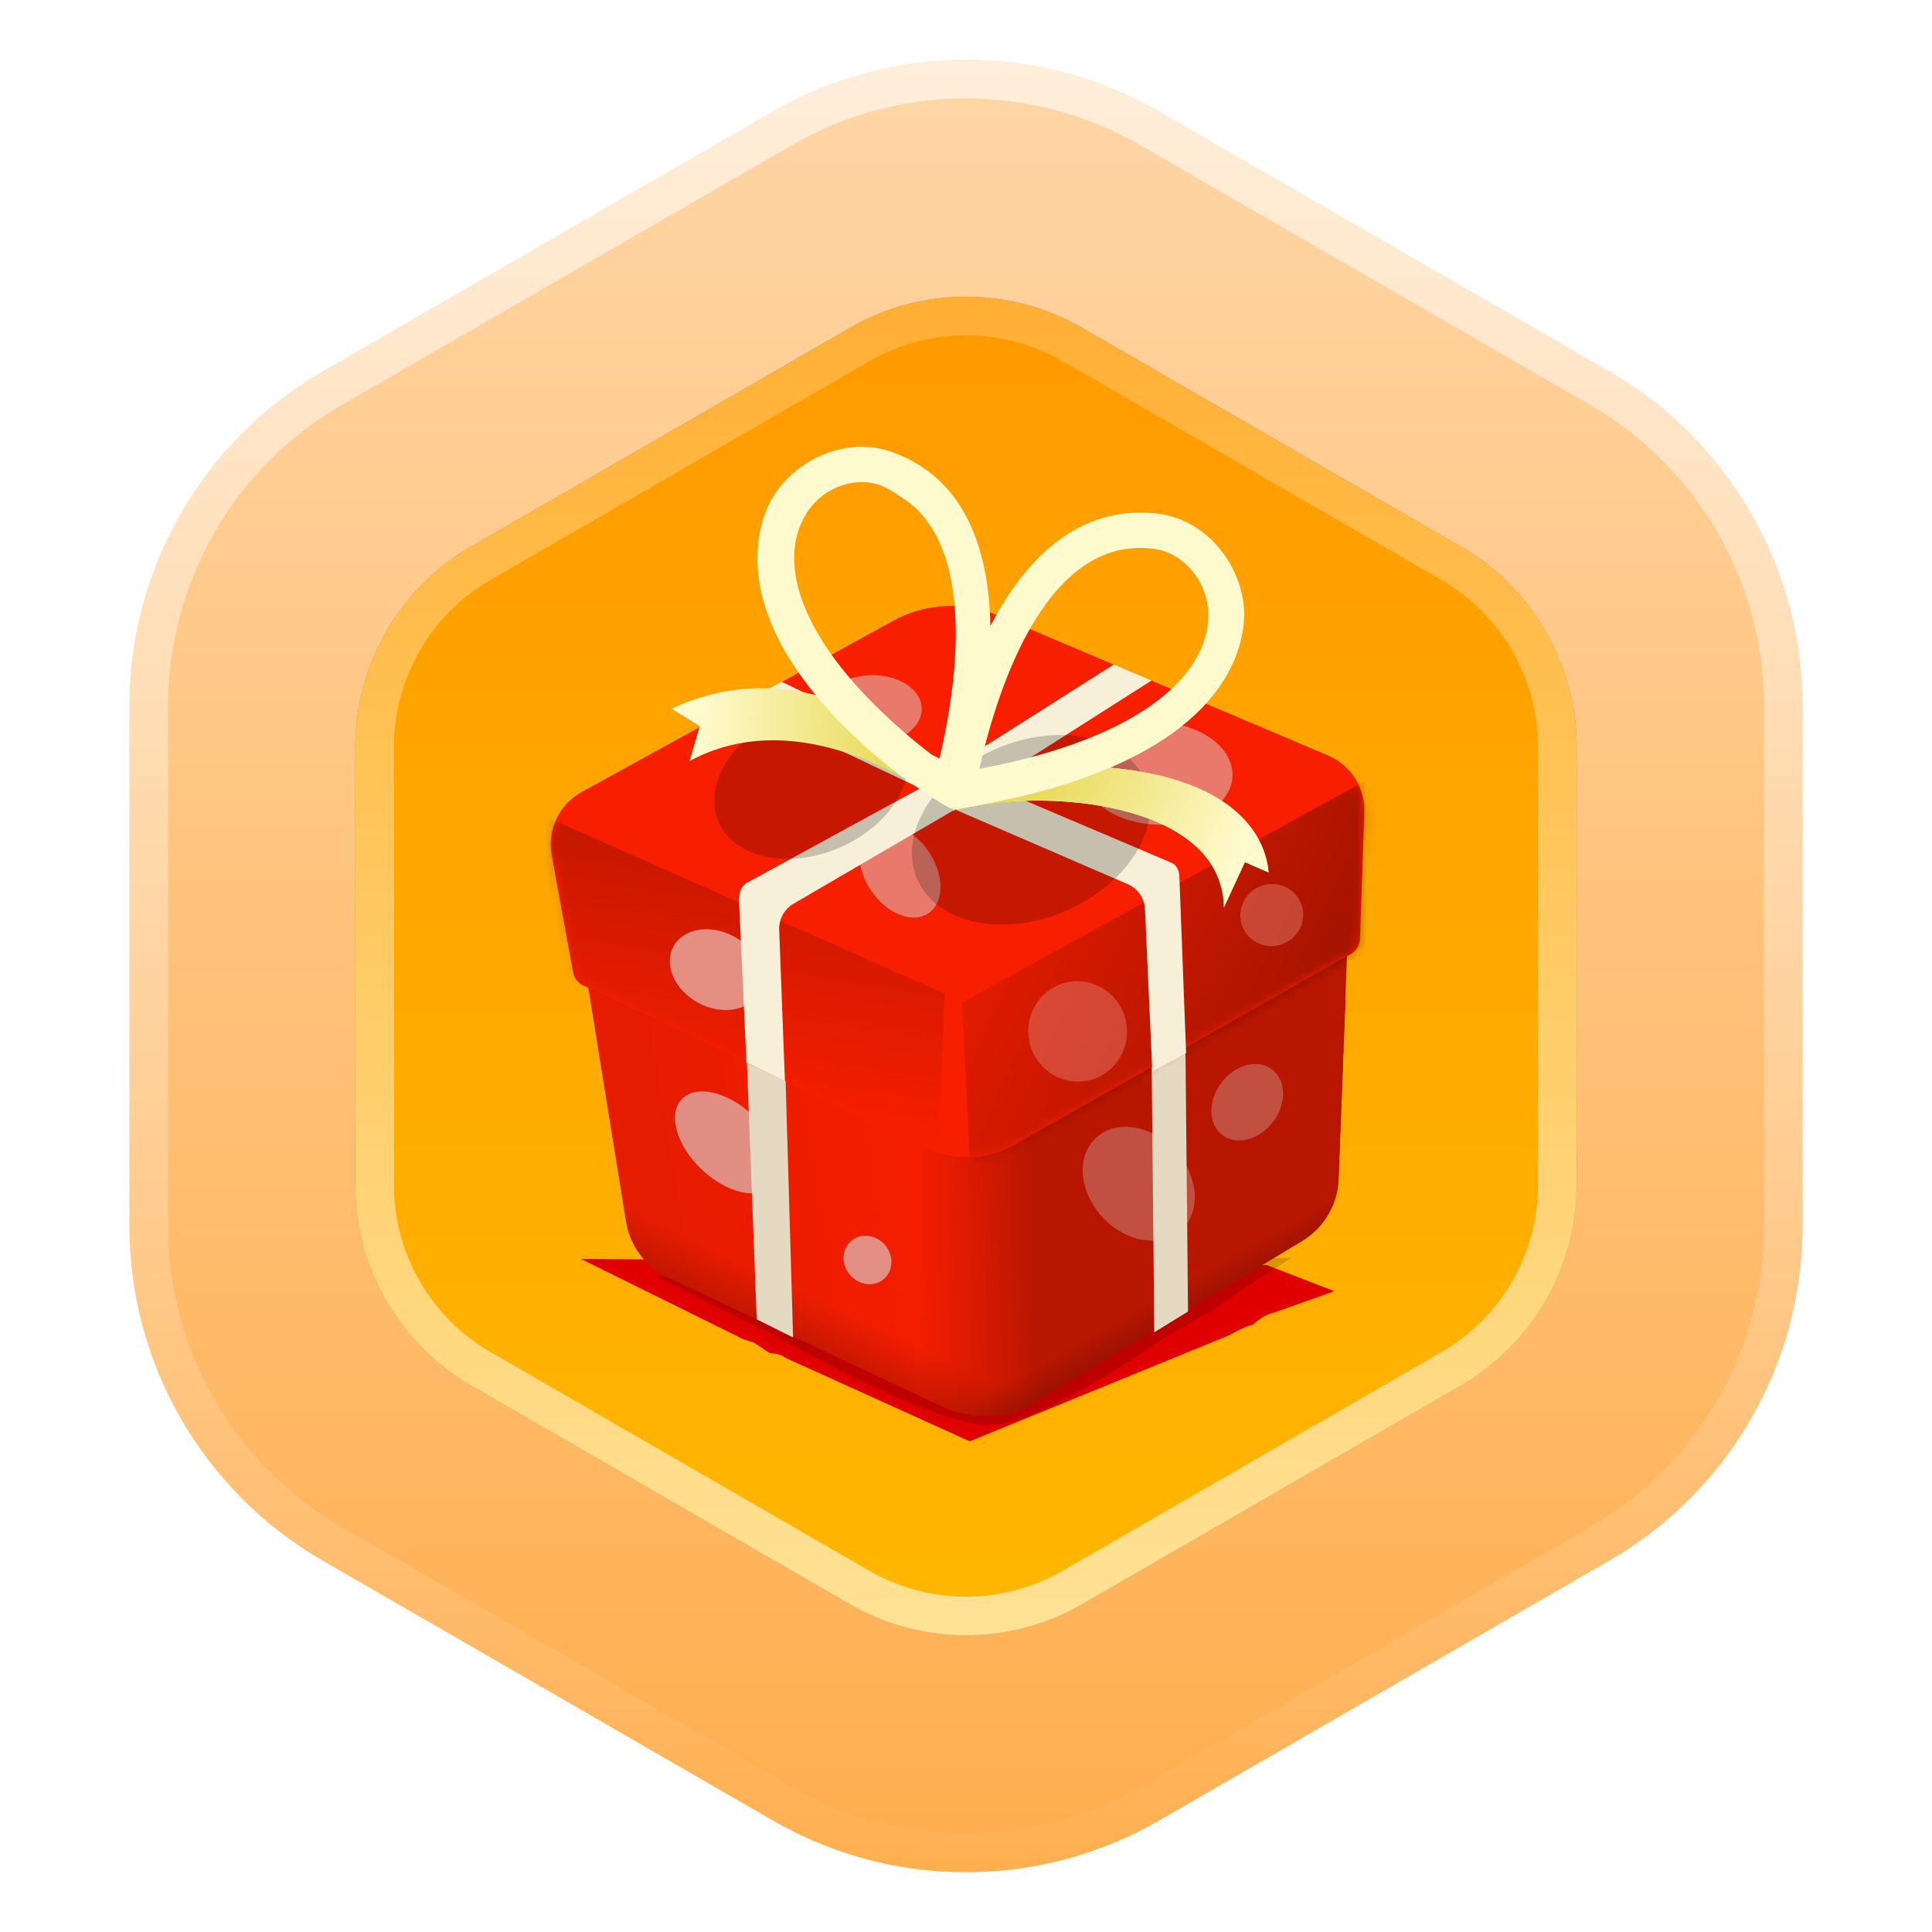 <svg width="200" height="200" viewBox="0 0 200 200" fill="none" xmlns="http://www.w3.org/2000/svg">
<path d="M80 11.547C92.376 4.402 107.624 4.402 120 11.547L166.603 38.453C178.979 45.598 186.603 58.803 186.603 73.094V126.906C186.603 141.197 178.979 154.402 166.603 161.547L120 188.453C107.624 195.598 92.376 195.598 80 188.453L33.398 161.547C21.021 154.402 13.398 141.197 13.398 126.906V73.094C13.398 58.803 21.021 45.598 33.398 38.453L80 11.547Z" fill="url(#paint0_linear_1900_41408)"/>
<path d="M81 13.279C92.757 6.491 107.243 6.491 119 13.279L165.603 40.185C177.36 46.973 184.603 59.518 184.603 73.094V126.906C184.603 140.482 177.36 153.027 165.603 159.815L119 186.721C107.243 193.509 92.757 193.509 81 186.721L34.398 159.815C22.64 153.027 15.398 140.482 15.398 126.906V73.094C15.398 59.518 22.64 46.973 34.398 40.185L81 13.279Z" stroke="url(#paint1_linear_1900_41408)" stroke-width="4"/>
<path d="M112 166.072C104.574 170.359 95.426 170.359 88 166.072L48.78 143.428C41.355 139.141 36.78 131.218 36.78 122.644L36.78 77.356C36.78 68.782 41.355 60.859 48.78 56.572L88 33.928C95.426 29.641 104.574 29.641 112 33.928L151.22 56.572C158.645 60.859 163.22 68.782 163.22 77.356L163.22 122.644C163.22 131.218 158.645 139.141 151.22 143.428L112 166.072Z" fill="#8F8F8F"/>
<path d="M112 166.072C104.574 170.359 95.426 170.359 88 166.072L48.78 143.428C41.355 139.141 36.78 131.218 36.78 122.644L36.78 77.356C36.78 68.782 41.355 60.859 48.78 56.572L88 33.928C95.426 29.641 104.574 29.641 112 33.928L151.22 56.572C158.645 60.859 163.22 68.782 163.22 77.356L163.22 122.644C163.22 131.218 158.645 139.141 151.22 143.428L112 166.072Z" fill="url(#paint2_linear_1900_41408)"/>
<mask id="mask0_1900_41408" style="mask-type:alpha" maskUnits="userSpaceOnUse" x="36" y="30" width="128" height="140">
<path d="M112 166.072C104.574 170.359 95.426 170.359 88 166.072L48.78 143.428C41.355 139.141 36.78 131.218 36.78 122.644L36.78 77.356C36.78 68.782 41.355 60.859 48.78 56.572L88 33.928C95.426 29.641 104.574 29.641 112 33.928L151.22 56.572C158.645 60.859 163.22 68.782 163.22 77.356L163.22 122.644C163.22 131.218 158.645 139.141 151.22 143.428L112 166.072Z" fill="#D9D9D9"/>
</mask>
<g mask="url(#mask0_1900_41408)">
<path d="M61.996 108.68C60.838 101.501 64.311 94.368 70.674 90.851L84.129 83.415C93.381 78.301 104.468 77.715 114.207 81.825L128.721 87.95C135.326 90.738 139.516 97.323 139.243 104.487L138.573 122.07C138.473 124.695 137.06 127.094 134.813 128.452L107.32 145.071C104.343 146.871 100.662 147.062 97.514 145.58L69.239 132.267C66.909 131.169 65.27 128.992 64.86 126.449L61.996 108.68Z" fill="#F81E00"/>
<path d="M61.996 108.68C60.838 101.501 64.311 94.368 70.674 90.851L84.129 83.415C93.381 78.301 104.468 77.715 114.207 81.825L128.721 87.95C135.326 90.738 139.516 97.323 139.243 104.487L138.573 122.07C138.473 124.695 137.06 127.094 134.813 128.452L107.32 145.071C104.343 146.871 100.662 147.062 97.514 145.58L69.239 132.267C66.909 131.169 65.27 128.992 64.86 126.449L61.996 108.68Z" fill="url(#paint3_linear_1900_41408)" fill-opacity="0.6"/>
<g style="mix-blend-mode:darken">
<path d="M63.021 115.053C61.248 104.051 66.569 93.12 76.322 87.729C90.502 79.891 107.648 79.058 122.575 85.358C132.811 89.677 139.415 99.929 138.992 111.032L138.571 122.071C138.471 124.695 137.058 127.094 134.811 128.452L107.319 145.072C104.341 146.872 100.66 147.063 97.512 145.58L69.237 132.267C66.907 131.17 65.268 128.993 64.858 126.449L63.021 115.053Z" fill="url(#paint4_linear_1900_41408)" fill-opacity="0.39"/>
</g>
<g style="mix-blend-mode:darken" filter="url(#filter0_f_1900_41408)">
<path d="M138.126 133.662L131.136 130.958L60.118 130.312L76.865 138.595L78.065 138.998L79.679 140.074C79.679 140.074 80.755 140.074 81.288 140.552L100.388 149.204L127.271 138.209C127.271 138.209 128.632 137.384 129.708 137.115C130.867 136.039 131.761 135.921 131.761 135.921L138.126 133.662Z" fill="#E00000"/>
</g>
<g style="mix-blend-mode:darken" opacity="0.15" filter="url(#filter1_f_1900_41408)">
<path d="M133.726 130.199L128.096 133.826L125.748 135.492L119.968 138.806C119.968 138.806 107.913 147.44 102.494 147.51C97.075 147.579 83.878 140.251 83.878 140.251L79.272 137.856L67.753 132.103L133.726 130.199Z" fill="black"/>
</g>
<path fill-rule="evenodd" clip-rule="evenodd" d="M139.434 98.977L139.472 97.973C139.596 94.729 137.698 91.748 134.707 90.486L105.723 78.26C101.315 76.4 96.298 76.665 92.111 78.979L64.813 94.06C61.931 95.652 60.358 98.882 60.883 102.133L64.804 126.45C65.215 128.993 66.854 131.17 69.185 132.268L69.879 132.594C69.879 132.594 69.88 132.595 69.88 132.595L96.528 145.137C96.53 145.137 96.531 145.138 96.533 145.139L97.474 145.582C100.624 147.064 104.306 146.873 107.286 145.073L134.107 128.867L134.127 128.854C134.13 128.853 134.132 128.851 134.135 128.85L134.791 128.453C137.039 127.095 138.453 124.696 138.553 122.072L138.583 121.284C138.583 121.28 138.584 121.276 138.584 121.272L139.433 98.998L139.434 98.977L139.434 98.977ZM67.643 99.923L94.973 111.41C98.423 112.86 102.343 112.672 105.638 110.899L134.011 95.632L134.011 95.631C134.031 95.62 134.051 95.61 134.071 95.599C134.084 95.592 134.097 95.585 134.11 95.579C135.123 95.026 135.031 94.462 134.612 94.03C134.278 93.76 133.903 93.534 133.494 93.362L104.51 81.136C100.984 79.648 96.97 79.86 93.62 81.711L68.18 95.766L68.192 95.766C64.839 97.547 65.637 98.889 67.643 99.923Z" fill="#F81E00"/>
<g style="mix-blend-mode:darken" opacity="0.4">
<path fill-rule="evenodd" clip-rule="evenodd" d="M139.434 98.977L139.472 97.973C139.596 94.729 137.698 91.748 134.707 90.486L105.723 78.26C101.315 76.4 96.298 76.665 92.111 78.979L64.813 94.06C61.931 95.652 60.358 98.882 60.883 102.133L64.804 126.45C65.215 128.993 66.854 131.17 69.185 132.268L69.879 132.594C69.879 132.594 69.88 132.595 69.88 132.595L96.528 145.137C96.53 145.137 96.531 145.138 96.533 145.139L97.474 145.582C100.624 147.064 104.306 146.873 107.286 145.073L134.107 128.867L134.127 128.854C134.13 128.853 134.132 128.851 134.135 128.85L134.791 128.453C137.039 127.095 138.453 124.696 138.553 122.072L138.583 121.284C138.583 121.28 138.584 121.276 138.584 121.272L139.433 98.998L139.434 98.977L139.434 98.977ZM67.643 99.923L94.973 111.41C98.423 112.86 102.343 112.672 105.638 110.899L134.011 95.632L134.011 95.631C134.031 95.62 134.051 95.61 134.071 95.599C134.084 95.592 134.097 95.585 134.11 95.579C135.123 95.026 135.031 94.462 134.612 94.03C134.278 93.76 133.903 93.534 133.494 93.362L104.51 81.136C100.984 79.648 96.97 79.86 93.62 81.711L68.18 95.766L68.192 95.766C64.839 97.547 65.637 98.889 67.643 99.923Z" fill="url(#paint5_linear_1900_41408)"/>
</g>
<g style="mix-blend-mode:darken" opacity="0.26">
<path fill-rule="evenodd" clip-rule="evenodd" d="M139.434 98.977L139.472 97.973C139.596 94.729 137.698 91.748 134.707 90.486L105.723 78.26C101.315 76.4 96.298 76.665 92.111 78.979L64.813 94.06C61.931 95.652 60.358 98.882 60.883 102.133L64.804 126.45C65.215 128.993 66.854 131.17 69.185 132.268L69.879 132.594C69.879 132.594 69.88 132.595 69.88 132.595L96.528 145.137C96.53 145.137 96.531 145.138 96.533 145.139L97.474 145.582C100.624 147.064 104.306 146.873 107.286 145.073L134.107 128.867L134.127 128.854C134.13 128.853 134.132 128.851 134.135 128.85L134.791 128.453C137.039 127.095 138.453 124.696 138.553 122.072L138.583 121.284C138.583 121.28 138.584 121.276 138.584 121.272L139.433 98.998L139.434 98.977L139.434 98.977ZM67.643 99.923L94.973 111.41C98.423 112.86 102.343 112.672 105.638 110.899L134.011 95.632L134.011 95.631C134.031 95.62 134.051 95.61 134.071 95.599C134.084 95.592 134.097 95.585 134.11 95.579C135.123 95.026 135.031 94.462 134.612 94.03C134.278 93.76 133.903 93.534 133.494 93.362L104.51 81.136C100.984 79.648 96.97 79.86 93.62 81.711L68.18 95.766L68.192 95.766C64.839 97.547 65.637 98.889 67.643 99.923Z" fill="url(#paint6_linear_1900_41408)"/>
</g>
<g style="mix-blend-mode:darken" opacity="0.26">
<path fill-rule="evenodd" clip-rule="evenodd" d="M139.434 98.977L139.472 97.973C139.596 94.729 137.698 91.748 134.707 90.486L105.723 78.26C101.315 76.4 96.298 76.665 92.111 78.979L64.813 94.06C61.931 95.652 60.358 98.882 60.883 102.133L64.804 126.45C65.215 128.993 66.854 131.17 69.185 132.268L69.879 132.594C69.879 132.594 69.88 132.595 69.88 132.595L96.528 145.137C96.53 145.137 96.531 145.138 96.533 145.139L97.474 145.582C100.624 147.064 104.306 146.873 107.286 145.073L134.107 128.867L134.127 128.854C134.13 128.853 134.132 128.851 134.135 128.85L134.791 128.453C137.039 127.095 138.453 124.696 138.553 122.072L138.583 121.284C138.583 121.28 138.584 121.276 138.584 121.272L139.433 98.998L139.434 98.977L139.434 98.977ZM67.643 99.923L94.973 111.41C98.423 112.86 102.343 112.672 105.638 110.899L134.011 95.632L134.011 95.631C134.031 95.62 134.051 95.61 134.071 95.599C134.084 95.592 134.097 95.585 134.11 95.579C135.123 95.026 135.031 94.462 134.612 94.03C134.278 93.76 133.903 93.534 133.494 93.362L104.51 81.136C100.984 79.648 96.97 79.86 93.62 81.711L68.18 95.766L68.192 95.766C64.839 97.547 65.637 98.889 67.643 99.923Z" fill="url(#paint7_linear_1900_41408)"/>
<path fill-rule="evenodd" clip-rule="evenodd" d="M139.434 98.977L139.472 97.973C139.596 94.729 137.698 91.748 134.707 90.486L105.723 78.26C101.315 76.4 96.298 76.665 92.111 78.979L64.813 94.06C61.931 95.652 60.358 98.882 60.883 102.133L64.804 126.45C65.215 128.993 66.854 131.17 69.185 132.268L69.879 132.594C69.879 132.594 69.88 132.595 69.88 132.595L96.528 145.137C96.53 145.137 96.531 145.138 96.533 145.139L97.474 145.582C100.624 147.064 104.306 146.873 107.286 145.073L134.107 128.867L134.127 128.854C134.13 128.853 134.132 128.851 134.135 128.85L134.791 128.453C137.039 127.095 138.453 124.696 138.553 122.072L138.583 121.284C138.583 121.28 138.584 121.276 138.584 121.272L139.433 98.998L139.434 98.977L139.434 98.977ZM67.643 99.923L94.973 111.41C98.423 112.86 102.343 112.672 105.638 110.899L134.011 95.632L134.011 95.631C134.031 95.62 134.051 95.61 134.071 95.599C134.084 95.592 134.097 95.585 134.11 95.579C135.123 95.026 135.031 94.462 134.612 94.03C134.278 93.76 133.903 93.534 133.494 93.362L104.51 81.136C100.984 79.648 96.97 79.86 93.62 81.711L68.18 95.766L68.192 95.766C64.839 97.547 65.637 98.889 67.643 99.923Z" fill="url(#paint8_linear_1900_41408)"/>
</g>
<path fill-rule="evenodd" clip-rule="evenodd" d="M63.018 95.414L62.888 95.527C61.566 96.946 59.692 100.45 62.136 102.059C62.953 102.815 82.814 110.94 95.851 116.593C98.768 117.858 102.093 117.691 104.882 116.161L137.548 98.927C139.928 97.635 139.963 94.898 137.534 92.373C136.787 91.543 135.728 90.866 134.659 90.412L105.707 78.113C101.303 76.243 96.291 76.51 92.108 78.838L64.837 94.015C64.153 94.396 63.543 94.869 63.018 95.414ZM67.662 99.914L95.834 111.837C98.73 113.063 102.02 112.904 104.786 111.404L133.963 95.589L133.962 95.588C133.98 95.579 133.998 95.57 134.015 95.561L134.069 95.531C135.073 94.976 134.98 94.411 134.564 93.977C134.23 93.706 133.855 93.479 133.447 93.305L104.494 81.007C100.972 79.511 96.962 79.725 93.616 81.587L68.2 95.731L68.212 95.731C64.863 97.524 65.659 98.874 67.662 99.914Z" fill="#F81E00"/>
<path fill-rule="evenodd" clip-rule="evenodd" d="M63.018 95.414L62.888 95.527C61.566 96.946 59.692 100.45 62.136 102.059C62.953 102.815 82.814 110.94 95.851 116.593C98.768 117.858 102.093 117.691 104.882 116.161L137.548 98.927C139.928 97.635 139.963 94.898 137.534 92.373C136.787 91.543 135.728 90.866 134.659 90.412L105.707 78.113C101.303 76.243 96.291 76.51 92.108 78.838L64.837 94.015C64.153 94.396 63.543 94.869 63.018 95.414ZM67.662 99.914L95.834 111.837C98.73 113.063 102.02 112.904 104.786 111.404L133.963 95.589L133.962 95.588C133.98 95.579 133.998 95.57 134.015 95.561L134.069 95.531C135.073 94.976 134.98 94.411 134.564 93.977C134.23 93.706 133.855 93.479 133.447 93.305L104.494 81.007C100.972 79.511 96.962 79.725 93.616 81.587L68.2 95.731L68.212 95.731C64.863 97.524 65.659 98.874 67.662 99.914Z" fill="url(#paint9_linear_1900_41408)"/>
<path fill-rule="evenodd" clip-rule="evenodd" d="M63.018 95.414L62.888 95.527C61.566 96.946 59.692 100.45 62.136 102.059C62.953 102.815 82.814 110.94 95.851 116.593C98.768 117.858 102.093 117.691 104.882 116.161L137.548 98.927C139.928 97.635 139.963 94.898 137.534 92.373C136.787 91.543 135.728 90.866 134.659 90.412L105.707 78.113C101.303 76.243 96.291 76.51 92.108 78.838L64.837 94.015C64.153 94.396 63.543 94.869 63.018 95.414ZM67.662 99.914L95.834 111.837C98.73 113.063 102.02 112.904 104.786 111.404L133.963 95.589L133.962 95.588C133.98 95.579 133.998 95.57 134.015 95.561L134.069 95.531C135.073 94.976 134.98 94.411 134.564 93.977C134.23 93.706 133.855 93.479 133.447 93.305L104.494 81.007C100.972 79.511 96.962 79.725 93.616 81.587L68.2 95.731L68.212 95.731C64.863 97.524 65.659 98.874 67.662 99.914Z" fill="url(#paint10_linear_1900_41408)"/>
<g style="mix-blend-mode:lighten" opacity="0.6" filter="url(#filter2_f_1900_41408)">
<ellipse cx="75.286" cy="118.261" rx="3.854" ry="6.501" transform="rotate(-46.503 75.286 118.261)" fill="#DBDBDB"/>
</g>
<g style="mix-blend-mode:lighten" opacity="0.6" filter="url(#filter3_f_1900_41408)">
<ellipse cx="89.802" cy="130.429" rx="2.601" ry="2.383" transform="rotate(48.559 89.802 130.429)" fill="#DBDBDB"/>
</g>
<g style="mix-blend-mode:lighten" opacity="0.3" filter="url(#filter4_f_1900_41408)">
<ellipse cx="117.887" cy="122.542" rx="5.108" ry="6.501" transform="rotate(136.928 117.887 122.542)" fill="#D9D9D9"/>
</g>
<g style="mix-blend-mode:lighten" opacity="0.3" filter="url(#filter5_f_1900_41408)">
<ellipse cx="129.114" cy="114.105" rx="3.352" ry="4.266" transform="rotate(-142.825 129.114 114.105)" fill="#D9D9D9"/>
</g>
<path d="M77.259 108.5L81.293 110.756L82.1 138.46L78.335 136.577L77.259 108.5Z" fill="#E6D9C1"/>
<path d="M119.219 110.217L122.715 108.334L122.984 135.77L119.488 137.922L119.219 110.217Z" fill="#E6D9C1"/>
<path d="M60.216 81.987C57.881 83.27 56.628 85.904 57.107 88.525L59.324 100.659C59.431 101.248 59.815 101.748 60.355 102.004L95.9 118.841C98.815 120.223 102.221 120.097 105.027 118.506L139.848 98.759C140.41 98.44 140.766 97.852 140.788 97.206L141.234 84.106C141.321 81.546 139.822 79.195 137.462 78.196L103.277 63.708C99.784 62.227 95.806 62.43 92.482 64.256L60.216 81.987Z" fill="#F81E00"/>
<g opacity="0.6">
<mask id="mask1_1900_41408" style="mask-type:alpha" maskUnits="userSpaceOnUse" x="57" y="62" width="85" height="58">
<path d="M60.216 81.987C57.881 83.27 56.628 85.903 57.107 88.525L59.324 100.659C59.431 101.247 59.815 101.748 60.355 102.004L95.9 118.841C98.815 120.222 102.221 120.097 105.027 118.506L139.848 98.758C140.41 98.44 140.766 97.852 140.788 97.206L141.234 84.106C141.321 81.545 139.822 79.195 137.462 78.195L103.277 63.707C99.784 62.227 95.806 62.429 92.482 64.256L60.216 81.987Z" fill="#E71C00"/>
</mask>
<g mask="url(#mask1_1900_41408)">
<g filter="url(#filter6_f_1900_41408)">
<path d="M99.586 103.778L100.561 123.261L144.386 99.179L143.411 79.695L99.586 103.778Z" fill="url(#paint11_linear_1900_41408)"/>
</g>
<g filter="url(#filter7_f_1900_41408)">
<path d="M97.805 102.864L55.05 83.907L57.163 100.629L97.062 119.438L97.805 102.864Z" fill="url(#paint12_linear_1900_41408)"/>
</g>
<g style="mix-blend-mode:lighten" opacity="0.4" filter="url(#filter8_f_1900_41408)">
<ellipse cx="111.559" cy="106.769" rx="5.108" ry="5.197" transform="rotate(169.464 111.559 106.769)" fill="#D9D9D9"/>
</g>
<g style="mix-blend-mode:lighten" opacity="0.4" filter="url(#filter9_f_1900_41408)">
<ellipse cx="131.651" cy="94.724" rx="3.206" ry="3.263" transform="rotate(-110.022 131.651 94.724)" fill="#D9D9D9"/>
</g>
<g style="mix-blend-mode:lighten" opacity="0.82" filter="url(#filter10_f_1900_41408)">
<ellipse cx="93.155" cy="90.177" rx="3.6" ry="5.272" transform="rotate(-34.208 93.155 90.177)" fill="#D9D9D9"/>
</g>
<g style="mix-blend-mode:lighten" opacity="0.82" filter="url(#filter11_f_1900_41408)">
<ellipse cx="90.149" cy="73.494" rx="3.6" ry="5.272" transform="rotate(87.753 90.149 73.494)" fill="#D9D9D9"/>
</g>
<g style="mix-blend-mode:lighten" opacity="0.82" filter="url(#filter12_f_1900_41408)">
<ellipse cx="119.831" cy="80.062" rx="5.299" ry="7.76" transform="rotate(92.005 119.831 80.062)" fill="#D9D9D9"/>
</g>
<g style="mix-blend-mode:lighten" filter="url(#filter13_f_1900_41408)">
<ellipse cx="74.126" cy="100.375" rx="3.9" ry="5.024" transform="rotate(-61.438 74.126 100.375)" fill="#D9D9D9"/>
</g>
</g>
</g>
<path d="M122.785 109.014L119.287 110.918L118.529 94.137C118.477 92.99 117.776 91.974 116.723 91.519L98.171 83.497L99.594 80.105L121.102 89.237C121.796 89.475 122.1 90.097 122.093 90.871L122.785 109.014Z" fill="#F8EFD9"/>
<path d="M81.257 111.933L77.271 110.003L76.499 93.134C76.506 92.36 76.744 91.666 77.366 91.362L97.736 80.244L99.487 83.431L82.147 93.552C81.19 94.11 80.619 95.15 80.661 96.257L81.257 111.933Z" fill="#F8EFD9"/>
<path d="M115.297 68.788L98.388 79.509L101.617 81.641L119.211 70.445L115.297 68.788Z" fill="#F8EFD9"/>
<path d="M80.919 70.571L99.031 79.377L96.597 82.221L76.808 72.864L80.919 70.571Z" fill="#F8EFD9"/>
<g opacity="0.2" filter="url(#filter14_f_1900_41408)">
<ellipse cx="106.736" cy="85.9" rx="9.132" ry="12.847" transform="rotate(66.545 106.736 85.9)" fill="black"/>
</g>
<g style="mix-blend-mode:darken" opacity="0.2" filter="url(#filter15_f_1900_41408)">
<ellipse cx="83.976" cy="80.921" rx="7.432" ry="10.455" transform="rotate(66.545 83.976 80.921)" fill="black"/>
</g>
<path d="M71.366 78.796C81.917 73.056 93.927 80.147 98.767 83.953L100.419 81.556C86.263 68.085 75.033 70.754 69.515 73.369L72.444 75.17L71.366 78.796Z" fill="url(#paint13_linear_1900_41408)"/>
<path d="M126.699 93.936C126.54 82.942 107.842 81.484 99.052 83.841L97.829 80.25C124.561 76.388 130.866 84.817 131.319 90.309L128.868 89.247L126.699 93.936Z" fill="#FFFACE"/>
<path d="M126.699 93.936C126.54 82.942 107.842 81.484 99.052 83.841L97.829 80.25C124.561 76.388 130.866 84.817 131.319 90.309L128.868 89.247L126.699 93.936Z" fill="url(#paint14_linear_1900_41408)"/>
<path d="M91.976 79.348C74.853 65.261 78.228 55.074 79.658 52.069C82.126 47.386 87.851 45.11 92.398 46.816C109.026 52.818 100.253 81.255 99.958 82.25C99.762 82.914 99.332 83.147 98.902 83.381C98.472 83.615 97.808 83.418 97.36 83.105C95.234 81.755 93.439 80.502 91.976 79.348ZM94.108 52.013C93.211 51.387 92.314 50.761 91.202 50.251C88.099 49.153 84.542 50.807 83.112 53.812C80.546 58.827 82.934 67.832 97.21 78.731C98.645 72.66 101.422 57.785 94.108 52.013Z" fill="#FFFACE"/>
<path d="M105.652 82.459C103.608 82.894 101.563 83.328 99.276 83.726C98.755 83.895 98.066 83.544 97.619 83.229C97.171 82.914 97.039 82.152 97.112 81.668C97.294 80.458 101.944 51.219 119.716 53.153C124.591 53.64 128.605 58.204 128.808 63.43C128.781 66.89 127.215 77.294 105.652 82.459ZM101.383 79.59C118.952 76.297 125.199 69.32 125.069 63.609C125.095 60.149 122.351 57.014 119.169 56.783C107.725 55.554 102.888 72.888 101.383 79.59Z" fill="#FFFACE"/>
</g>
<path d="M111 164.34C104.193 168.27 95.807 168.27 89 164.34L49.78 141.696C42.973 137.766 38.78 130.503 38.78 122.644L38.78 77.356C38.78 69.497 42.973 62.234 49.78 58.304L89 35.66C95.807 31.73 104.193 31.73 111 35.66L150.22 58.304C157.027 62.234 161.22 69.497 161.22 77.356L161.22 122.644C161.22 130.503 157.027 137.766 150.22 141.696L111 164.34Z" stroke="url(#paint15_linear_1900_41408)" stroke-width="4"/>
<defs>
<filter id="filter0_f_1900_41408" x="40.118" y="110.312" width="118.008" height="58.892" filterUnits="userSpaceOnUse" color-interpolation-filters="sRGB">
<feFlood flood-opacity="0" result="BackgroundImageFix"/>
<feBlend mode="normal" in="SourceGraphic" in2="BackgroundImageFix" result="shape"/>
<feGaussianBlur stdDeviation="10" result="effect1_foregroundBlur_1900_41408"/>
</filter>
<filter id="filter1_f_1900_41408" x="62.752" y="125.199" width="75.973" height="27.311" filterUnits="userSpaceOnUse" color-interpolation-filters="sRGB">
<feFlood flood-opacity="0" result="BackgroundImageFix"/>
<feBlend mode="normal" in="SourceGraphic" in2="BackgroundImageFix" result="shape"/>
<feGaussianBlur stdDeviation="2.5" result="effect1_foregroundBlur_1900_41408"/>
</filter>
<filter id="filter2_f_1900_41408" x="68.874" y="111.984" width="12.823" height="12.554" filterUnits="userSpaceOnUse" color-interpolation-filters="sRGB">
<feFlood flood-opacity="0" result="BackgroundImageFix"/>
<feBlend mode="normal" in="SourceGraphic" in2="BackgroundImageFix" result="shape"/>
<feGaussianBlur stdDeviation="0.5" result="effect1_foregroundBlur_1900_41408"/>
</filter>
<filter id="filter3_f_1900_41408" x="86.322" y="126.922" width="6.961" height="7.015" filterUnits="userSpaceOnUse" color-interpolation-filters="sRGB">
<feFlood flood-opacity="0" result="BackgroundImageFix"/>
<feBlend mode="normal" in="SourceGraphic" in2="BackgroundImageFix" result="shape"/>
<feGaussianBlur stdDeviation="0.5" result="effect1_foregroundBlur_1900_41408"/>
</filter>
<filter id="filter4_f_1900_41408" x="111.088" y="115.649" width="13.599" height="13.785" filterUnits="userSpaceOnUse" color-interpolation-filters="sRGB">
<feFlood flood-opacity="0" result="BackgroundImageFix"/>
<feBlend mode="normal" in="SourceGraphic" in2="BackgroundImageFix" result="shape"/>
<feGaussianBlur stdDeviation="0.5" result="effect1_foregroundBlur_1900_41408"/>
</filter>
<filter id="filter5_f_1900_41408" x="124.402" y="109.148" width="9.423" height="9.915" filterUnits="userSpaceOnUse" color-interpolation-filters="sRGB">
<feFlood flood-opacity="0" result="BackgroundImageFix"/>
<feBlend mode="normal" in="SourceGraphic" in2="BackgroundImageFix" result="shape"/>
<feGaussianBlur stdDeviation="0.5" result="effect1_foregroundBlur_1900_41408"/>
</filter>
<filter id="filter6_f_1900_41408" x="88.586" y="68.695" width="66.8" height="65.566" filterUnits="userSpaceOnUse" color-interpolation-filters="sRGB">
<feFlood flood-opacity="0" result="BackgroundImageFix"/>
<feBlend mode="normal" in="SourceGraphic" in2="BackgroundImageFix" result="shape"/>
<feGaussianBlur stdDeviation="5.5" result="effect1_foregroundBlur_1900_41408"/>
</filter>
<filter id="filter7_f_1900_41408" x="47.05" y="75.907" width="58.754" height="51.531" filterUnits="userSpaceOnUse" color-interpolation-filters="sRGB">
<feFlood flood-opacity="0" result="BackgroundImageFix"/>
<feBlend mode="normal" in="SourceGraphic" in2="BackgroundImageFix" result="shape"/>
<feGaussianBlur stdDeviation="4" result="effect1_foregroundBlur_1900_41408"/>
</filter>
<filter id="filter8_f_1900_41408" x="105.447" y="100.574" width="12.223" height="12.39" filterUnits="userSpaceOnUse" color-interpolation-filters="sRGB">
<feFlood flood-opacity="0" result="BackgroundImageFix"/>
<feBlend mode="normal" in="SourceGraphic" in2="BackgroundImageFix" result="shape"/>
<feGaussianBlur stdDeviation="0.5" result="effect1_foregroundBlur_1900_41408"/>
</filter>
<filter id="filter9_f_1900_41408" x="127.394" y="90.51" width="8.514" height="8.428" filterUnits="userSpaceOnUse" color-interpolation-filters="sRGB">
<feFlood flood-opacity="0" result="BackgroundImageFix"/>
<feBlend mode="normal" in="SourceGraphic" in2="BackgroundImageFix" result="shape"/>
<feGaussianBlur stdDeviation="0.5" result="effect1_foregroundBlur_1900_41408"/>
</filter>
<filter id="filter10_f_1900_41408" x="87.954" y="84.368" width="10.403" height="11.617" filterUnits="userSpaceOnUse" color-interpolation-filters="sRGB">
<feFlood flood-opacity="0" result="BackgroundImageFix"/>
<feBlend mode="normal" in="SourceGraphic" in2="BackgroundImageFix" result="shape"/>
<feGaussianBlur stdDeviation="0.5" result="effect1_foregroundBlur_1900_41408"/>
</filter>
<filter id="filter11_f_1900_41408" x="83.878" y="68.89" width="12.54" height="9.208" filterUnits="userSpaceOnUse" color-interpolation-filters="sRGB">
<feFlood flood-opacity="0" result="BackgroundImageFix"/>
<feBlend mode="normal" in="SourceGraphic" in2="BackgroundImageFix" result="shape"/>
<feGaussianBlur stdDeviation="0.5" result="effect1_foregroundBlur_1900_41408"/>
</filter>
<filter id="filter12_f_1900_41408" x="111.074" y="73.759" width="17.515" height="12.606" filterUnits="userSpaceOnUse" color-interpolation-filters="sRGB">
<feFlood flood-opacity="0" result="BackgroundImageFix"/>
<feBlend mode="normal" in="SourceGraphic" in2="BackgroundImageFix" result="shape"/>
<feGaussianBlur stdDeviation="0.5" result="effect1_foregroundBlur_1900_41408"/>
</filter>
<filter id="filter13_f_1900_41408" x="67.334" y="94.19" width="13.584" height="12.369" filterUnits="userSpaceOnUse" color-interpolation-filters="sRGB">
<feFlood flood-opacity="0" result="BackgroundImageFix"/>
<feBlend mode="normal" in="SourceGraphic" in2="BackgroundImageFix" result="shape"/>
<feGaussianBlur stdDeviation="1" result="effect1_foregroundBlur_1900_41408"/>
</filter>
<filter id="filter14_f_1900_41408" x="50.4" y="32.084" width="112.673" height="107.632" filterUnits="userSpaceOnUse" color-interpolation-filters="sRGB">
<feFlood flood-opacity="0" result="BackgroundImageFix"/>
<feBlend mode="normal" in="SourceGraphic" in2="BackgroundImageFix" result="shape"/>
<feGaussianBlur stdDeviation="22" result="effect1_foregroundBlur_1900_41408"/>
</filter>
<filter id="filter15_f_1900_41408" x="29.936" y="28.933" width="108.079" height="103.977" filterUnits="userSpaceOnUse" color-interpolation-filters="sRGB">
<feFlood flood-opacity="0" result="BackgroundImageFix"/>
<feBlend mode="normal" in="SourceGraphic" in2="BackgroundImageFix" result="shape"/>
<feGaussianBlur stdDeviation="22" result="effect1_foregroundBlur_1900_41408"/>
</filter>
<linearGradient id="paint0_linear_1900_41408" x1="100" y1="0.634" x2="100" y2="199.365" gradientUnits="userSpaceOnUse">
<stop stop-color="#FFD7A9"/>
<stop offset="1" stop-color="#FFAC4A"/>
</linearGradient>
<linearGradient id="paint1_linear_1900_41408" x1="100" y1="0" x2="100" y2="200" gradientUnits="userSpaceOnUse">
<stop stop-color="white" stop-opacity="0.6"/>
<stop offset="1" stop-color="white" stop-opacity="0"/>
</linearGradient>
<linearGradient id="paint2_linear_1900_41408" x1="100" y1="172.537" x2="100" y2="27.463" gradientUnits="userSpaceOnUse">
<stop stop-color="#FFB800"/>
<stop offset="1" stop-color="#FF9900"/>
</linearGradient>
<linearGradient id="paint3_linear_1900_41408" x1="100.186" y1="75.338" x2="99.066" y2="146.527" gradientUnits="userSpaceOnUse">
<stop/>
<stop offset="1" stop-opacity="0"/>
</linearGradient>
<linearGradient id="paint4_linear_1900_41408" x1="88.345" y1="99.764" x2="107.112" y2="97.428" gradientUnits="userSpaceOnUse">
<stop/>
<stop offset="1" stop-opacity="0"/>
</linearGradient>
<linearGradient id="paint5_linear_1900_41408" x1="52.518" y1="149.509" x2="102.339" y2="141.058" gradientUnits="userSpaceOnUse">
<stop stop-opacity="0.3"/>
<stop offset="1" stop-opacity="0"/>
</linearGradient>
<linearGradient id="paint6_linear_1900_41408" x1="66.634" y1="112.141" x2="165.005" y2="109.786" gradientUnits="userSpaceOnUse">
<stop offset="0.282" stop-opacity="0"/>
<stop offset="0.408"/>
<stop offset="1"/>
</linearGradient>
<linearGradient id="paint7_linear_1900_41408" x1="98.778" y1="137.699" x2="94.293" y2="147.225" gradientUnits="userSpaceOnUse">
<stop offset="0.282" stop-opacity="0"/>
<stop offset="1"/>
</linearGradient>
<linearGradient id="paint8_linear_1900_41408" x1="121.507" y1="139.295" x2="118.947" y2="134.765" gradientUnits="userSpaceOnUse">
<stop/>
<stop offset="1" stop-opacity="0"/>
</linearGradient>
<linearGradient id="paint9_linear_1900_41408" x1="98.229" y1="150.538" x2="113.471" y2="77.095" gradientUnits="userSpaceOnUse">
<stop stop-color="white"/>
<stop offset="1" stop-color="white" stop-opacity="0"/>
</linearGradient>
<linearGradient id="paint10_linear_1900_41408" x1="132.539" y1="67.953" x2="121.313" y2="92.698" gradientUnits="userSpaceOnUse">
<stop/>
<stop offset="1" stop-opacity="0"/>
</linearGradient>
<linearGradient id="paint11_linear_1900_41408" x1="168.684" y1="123.329" x2="92.586" y2="87.733" gradientUnits="userSpaceOnUse">
<stop/>
<stop offset="1" stop-opacity="0"/>
</linearGradient>
<linearGradient id="paint12_linear_1900_41408" x1="87.213" y1="37.445" x2="75.108" y2="115.328" gradientUnits="userSpaceOnUse">
<stop/>
<stop offset="1" stop-opacity="0"/>
</linearGradient>
<linearGradient id="paint13_linear_1900_41408" x1="72.323" y1="76.992" x2="92.817" y2="77.504" gradientUnits="userSpaceOnUse">
<stop stop-color="#FFFACE"/>
<stop offset="1" stop-color="#E8D957"/>
</linearGradient>
<linearGradient id="paint14_linear_1900_41408" x1="126.788" y1="91.582" x2="106.481" y2="82.35" gradientUnits="userSpaceOnUse">
<stop stop-color="#FFFACE"/>
<stop offset="1" stop-color="#E8D957"/>
</linearGradient>
<linearGradient id="paint15_linear_1900_41408" x1="100" y1="173" x2="100" y2="27" gradientUnits="userSpaceOnUse">
<stop stop-color="white" stop-opacity="0.6"/>
<stop offset="1" stop-color="white" stop-opacity="0.19"/>
</linearGradient>
</defs>
</svg>
